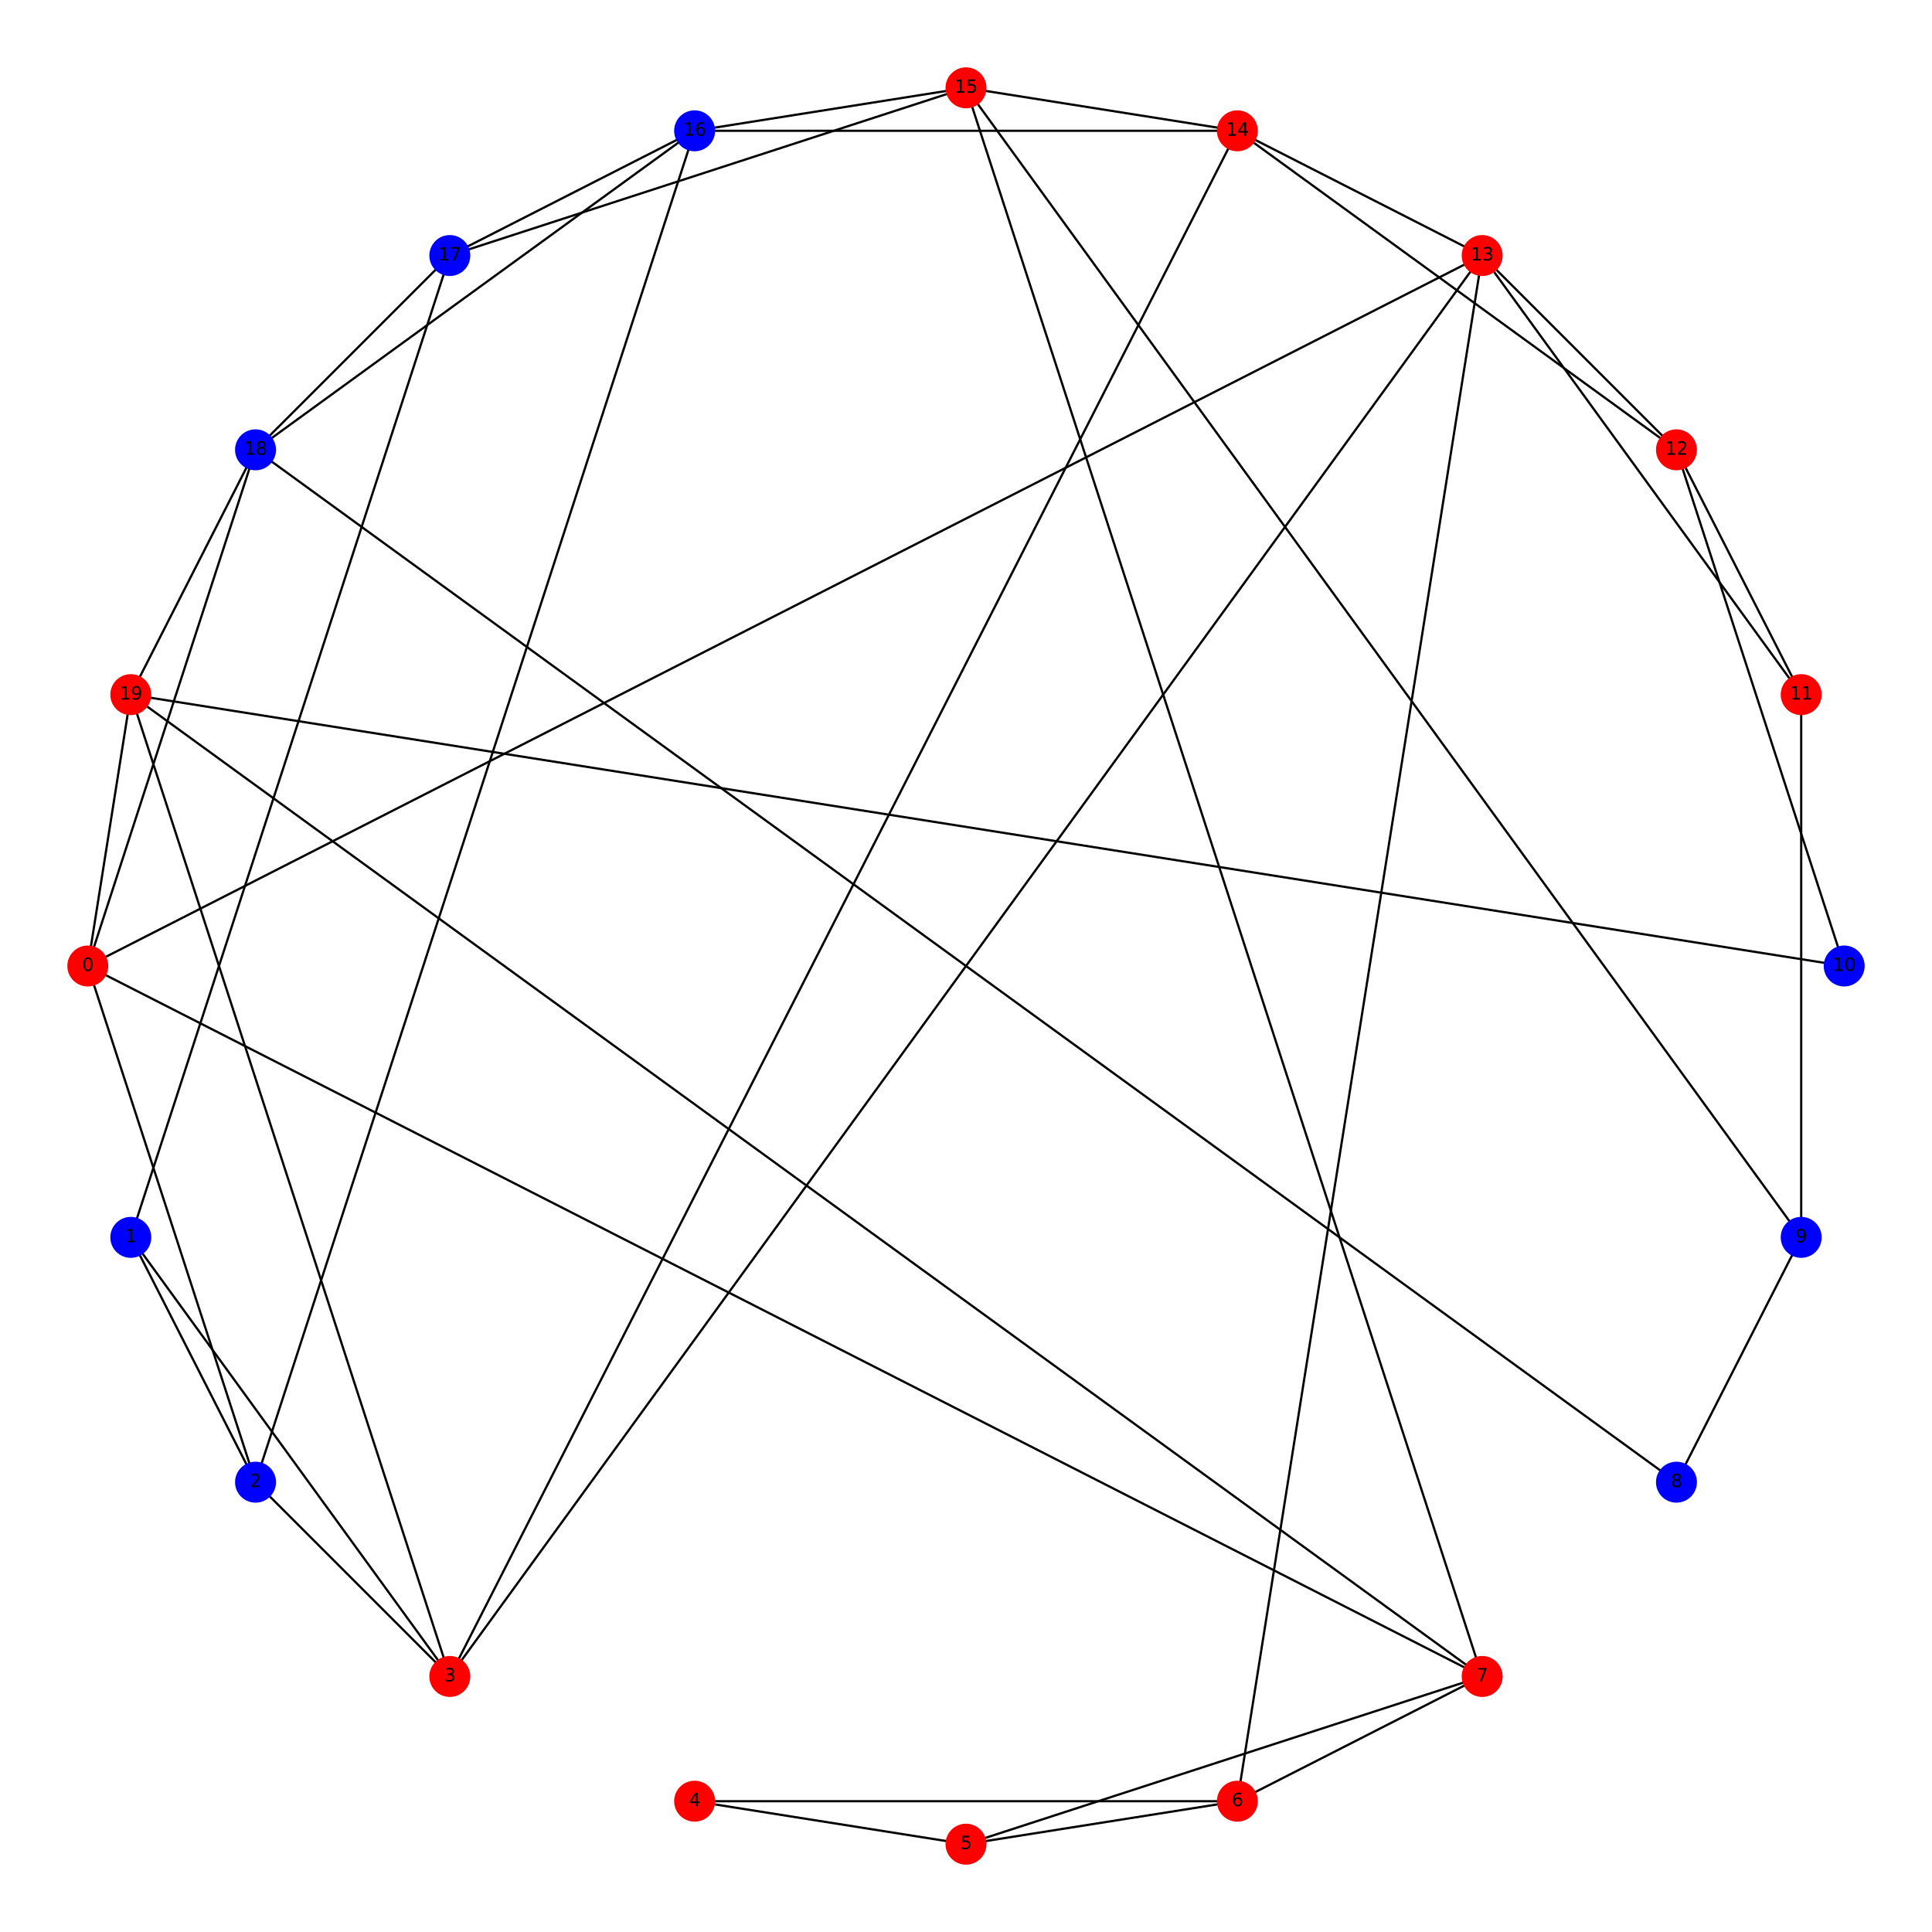 <svg xmlns="http://www.w3.org/2000/svg" xmlns:xlink="http://www.w3.org/1999/xlink" width="1152" height="1152" version="1.1" viewBox="0 0 864 864"><defs><style type="text/css">*{stroke-linecap:butt;stroke-linejoin:round}</style></defs><g id="figure_1"><g id="patch_1"><path d="M 0 864 L 864 864 L 864 0 L 0 0 z" style="fill:#fff"/></g><g id="axes_1"><g id="LineCollection_1"><path d="M 39.273 432 L 58.494 310.641" clip-path="url(#p6875b78b61)" style="fill:none;stroke:#000"/><path d="M 39.273 432 L 114.277 662.839" clip-path="url(#p6875b78b61)" style="fill:none;stroke:#000"/><path d="M 39.273 432 L 114.277 201.161" clip-path="url(#p6875b78b61)" style="fill:none;stroke:#000"/><path d="M 39.273 432 L 662.839 749.723" clip-path="url(#p6875b78b61)" style="fill:none;stroke:#000"/><path d="M 39.273 432 L 662.839 114.277" clip-path="url(#p6875b78b61)" style="fill:none;stroke:#000"/><path d="M 58.494 553.359 L 114.277 662.839" clip-path="url(#p6875b78b61)" style="fill:none;stroke:#000"/><path d="M 58.494 553.359 L 201.161 749.723" clip-path="url(#p6875b78b61)" style="fill:none;stroke:#000"/><path d="M 58.494 553.359 L 201.161 114.277" clip-path="url(#p6875b78b61)" style="fill:none;stroke:#000"/><path d="M 114.277 662.839 L 201.161 749.723" clip-path="url(#p6875b78b61)" style="fill:none;stroke:#000"/><path d="M 114.277 662.839 L 310.64 58.494" clip-path="url(#p6875b78b61)" style="fill:none;stroke:#000"/><path d="M 201.161 749.723 L 662.839 114.277" clip-path="url(#p6875b78b61)" style="fill:none;stroke:#000"/><path d="M 201.161 749.723 L 553.359 58.494" clip-path="url(#p6875b78b61)" style="fill:none;stroke:#000"/><path d="M 201.161 749.723 L 58.494 310.641" clip-path="url(#p6875b78b61)" style="fill:none;stroke:#000"/><path d="M 310.641 805.506 L 432 824.727" clip-path="url(#p6875b78b61)" style="fill:none;stroke:#000"/><path d="M 310.641 805.506 L 553.359 805.506" clip-path="url(#p6875b78b61)" style="fill:none;stroke:#000"/><path d="M 432 824.727 L 553.359 805.506" clip-path="url(#p6875b78b61)" style="fill:none;stroke:#000"/><path d="M 432 824.727 L 662.839 749.723" clip-path="url(#p6875b78b61)" style="fill:none;stroke:#000"/><path d="M 553.359 805.506 L 662.839 749.723" clip-path="url(#p6875b78b61)" style="fill:none;stroke:#000"/><path d="M 553.359 805.506 L 662.839 114.277" clip-path="url(#p6875b78b61)" style="fill:none;stroke:#000"/><path d="M 662.839 749.723 L 58.494 310.641" clip-path="url(#p6875b78b61)" style="fill:none;stroke:#000"/><path d="M 662.839 749.723 L 432 39.273" clip-path="url(#p6875b78b61)" style="fill:none;stroke:#000"/><path d="M 749.723 662.839 L 805.506 553.359" clip-path="url(#p6875b78b61)" style="fill:none;stroke:#000"/><path d="M 749.723 662.839 L 114.277 201.161" clip-path="url(#p6875b78b61)" style="fill:none;stroke:#000"/><path d="M 805.506 553.359 L 805.506 310.641" clip-path="url(#p6875b78b61)" style="fill:none;stroke:#000"/><path d="M 805.506 553.359 L 432 39.273" clip-path="url(#p6875b78b61)" style="fill:none;stroke:#000"/><path d="M 824.727 432 L 749.723 201.161" clip-path="url(#p6875b78b61)" style="fill:none;stroke:#000"/><path d="M 824.727 432 L 58.494 310.641" clip-path="url(#p6875b78b61)" style="fill:none;stroke:#000"/><path d="M 805.506 310.641 L 749.723 201.161" clip-path="url(#p6875b78b61)" style="fill:none;stroke:#000"/><path d="M 805.506 310.641 L 662.839 114.277" clip-path="url(#p6875b78b61)" style="fill:none;stroke:#000"/><path d="M 749.723 201.161 L 662.839 114.277" clip-path="url(#p6875b78b61)" style="fill:none;stroke:#000"/><path d="M 749.723 201.161 L 553.359 58.494" clip-path="url(#p6875b78b61)" style="fill:none;stroke:#000"/><path d="M 662.839 114.277 L 553.359 58.494" clip-path="url(#p6875b78b61)" style="fill:none;stroke:#000"/><path d="M 553.359 58.494 L 432 39.273" clip-path="url(#p6875b78b61)" style="fill:none;stroke:#000"/><path d="M 553.359 58.494 L 310.64 58.494" clip-path="url(#p6875b78b61)" style="fill:none;stroke:#000"/><path d="M 432 39.273 L 310.64 58.494" clip-path="url(#p6875b78b61)" style="fill:none;stroke:#000"/><path d="M 432 39.273 L 201.161 114.277" clip-path="url(#p6875b78b61)" style="fill:none;stroke:#000"/><path d="M 310.64 58.494 L 201.161 114.277" clip-path="url(#p6875b78b61)" style="fill:none;stroke:#000"/><path d="M 310.64 58.494 L 114.277 201.161" clip-path="url(#p6875b78b61)" style="fill:none;stroke:#000"/><path d="M 201.161 114.277 L 114.277 201.161" clip-path="url(#p6875b78b61)" style="fill:none;stroke:#000"/><path d="M 114.277 201.161 L 58.494 310.641" clip-path="url(#p6875b78b61)" style="fill:none;stroke:#000"/></g><g id="PathCollection_1"><defs><path id="C0_0_23517ee049" d="M 0 8.66 C 2.297 8.66 4.5 7.748 6.124 6.124 C 7.748 4.5 8.66 2.297 8.66 -0 C 8.66 -2.297 7.748 -4.5 6.124 -6.124 C 4.5 -7.748 2.297 -8.66 0 -8.66 C -2.297 -8.66 -4.5 -7.748 -6.124 -6.124 C -7.748 -4.5 -8.66 -2.297 -8.66 0 C -8.66 2.297 -7.748 4.5 -6.124 6.124 C -4.5 7.748 -2.297 8.66 0 8.66 z"/></defs><g clip-path="url(#p6875b78b61)"><use style="fill:red;stroke:red" x="39.273" y="432" xlink:href="#C0_0_23517ee049"/></g><g clip-path="url(#p6875b78b61)"><use style="fill:#00f;stroke:#00f" x="58.494" y="553.359" xlink:href="#C0_0_23517ee049"/></g><g clip-path="url(#p6875b78b61)"><use style="fill:#00f;stroke:#00f" x="114.277" y="662.839" xlink:href="#C0_0_23517ee049"/></g><g clip-path="url(#p6875b78b61)"><use style="fill:red;stroke:red" x="201.161" y="749.723" xlink:href="#C0_0_23517ee049"/></g><g clip-path="url(#p6875b78b61)"><use style="fill:red;stroke:red" x="310.641" y="805.506" xlink:href="#C0_0_23517ee049"/></g><g clip-path="url(#p6875b78b61)"><use style="fill:red;stroke:red" x="432" y="824.727" xlink:href="#C0_0_23517ee049"/></g><g clip-path="url(#p6875b78b61)"><use style="fill:red;stroke:red" x="553.359" y="805.506" xlink:href="#C0_0_23517ee049"/></g><g clip-path="url(#p6875b78b61)"><use style="fill:red;stroke:red" x="662.839" y="749.723" xlink:href="#C0_0_23517ee049"/></g><g clip-path="url(#p6875b78b61)"><use style="fill:#00f;stroke:#00f" x="749.723" y="662.839" xlink:href="#C0_0_23517ee049"/></g><g clip-path="url(#p6875b78b61)"><use style="fill:#00f;stroke:#00f" x="805.506" y="553.359" xlink:href="#C0_0_23517ee049"/></g><g clip-path="url(#p6875b78b61)"><use style="fill:#00f;stroke:#00f" x="824.727" y="432" xlink:href="#C0_0_23517ee049"/></g><g clip-path="url(#p6875b78b61)"><use style="fill:red;stroke:red" x="805.506" y="310.641" xlink:href="#C0_0_23517ee049"/></g><g clip-path="url(#p6875b78b61)"><use style="fill:red;stroke:red" x="749.723" y="201.161" xlink:href="#C0_0_23517ee049"/></g><g clip-path="url(#p6875b78b61)"><use style="fill:red;stroke:red" x="662.839" y="114.277" xlink:href="#C0_0_23517ee049"/></g><g clip-path="url(#p6875b78b61)"><use style="fill:red;stroke:red" x="553.359" y="58.494" xlink:href="#C0_0_23517ee049"/></g><g clip-path="url(#p6875b78b61)"><use style="fill:red;stroke:red" x="432" y="39.273" xlink:href="#C0_0_23517ee049"/></g><g clip-path="url(#p6875b78b61)"><use style="fill:#00f;stroke:#00f" x="310.64" y="58.494" xlink:href="#C0_0_23517ee049"/></g><g clip-path="url(#p6875b78b61)"><use style="fill:#00f;stroke:#00f" x="201.161" y="114.277" xlink:href="#C0_0_23517ee049"/></g><g clip-path="url(#p6875b78b61)"><use style="fill:#00f;stroke:#00f" x="114.277" y="201.161" xlink:href="#C0_0_23517ee049"/></g><g clip-path="url(#p6875b78b61)"><use style="fill:red;stroke:red" x="58.494" y="310.641" xlink:href="#C0_0_23517ee049"/></g></g><g id="text_1"><g clip-path="url(#p6875b78b61)"><g transform="translate(36.728 434.208)scale(0.08 -0.08)"><defs><path id="DejaVuSans-30" d="M 2034 4250 Q 1547 4250 1301 3770 Q 1056 3291 1056 2328 Q 1056 1369 1301 889 Q 1547 409 2034 409 Q 2525 409 2770 889 Q 3016 1369 3016 2328 Q 3016 3291 2770 3770 Q 2525 4250 2034 4250 z M 2034 4750 Q 2819 4750 3233 4129 Q 3647 3509 3647 2328 Q 3647 1150 3233 529 Q 2819 -91 2034 -91 Q 1250 -91 836 529 Q 422 1150 422 2328 Q 422 3509 836 4129 Q 1250 4750 2034 4750 z" transform="scale(0.016)"/></defs><use xlink:href="#DejaVuSans-30"/></g></g></g><g id="text_2"><g clip-path="url(#p6875b78b61)"><g transform="translate(55.949 555.567)scale(0.08 -0.08)"><defs><path id="DejaVuSans-31" d="M 794 531 L 1825 531 L 1825 4091 L 703 3866 L 703 4441 L 1819 4666 L 2450 4666 L 2450 531 L 3481 531 L 3481 0 L 794 0 L 794 531 z" transform="scale(0.016)"/></defs><use xlink:href="#DejaVuSans-31"/></g></g></g><g id="text_3"><g clip-path="url(#p6875b78b61)"><g transform="translate(111.732 665.047)scale(0.08 -0.08)"><defs><path id="DejaVuSans-32" d="M 1228 531 L 3431 531 L 3431 0 L 469 0 L 469 531 Q 828 903 1448 1529 Q 2069 2156 2228 2338 Q 2531 2678 2651 2914 Q 2772 3150 2772 3378 Q 2772 3750 2511 3984 Q 2250 4219 1831 4219 Q 1534 4219 1204 4116 Q 875 4013 500 3803 L 500 4441 Q 881 4594 1212 4672 Q 1544 4750 1819 4750 Q 2544 4750 2975 4387 Q 3406 4025 3406 3419 Q 3406 3131 3298 2873 Q 3191 2616 2906 2266 Q 2828 2175 2409 1742 Q 1991 1309 1228 531 z" transform="scale(0.016)"/></defs><use xlink:href="#DejaVuSans-32"/></g></g></g><g id="text_4"><g clip-path="url(#p6875b78b61)"><g transform="translate(198.616 751.931)scale(0.08 -0.08)"><defs><path id="DejaVuSans-33" d="M 2597 2516 Q 3050 2419 3304 2112 Q 3559 1806 3559 1356 Q 3559 666 3084 287 Q 2609 -91 1734 -91 Q 1441 -91 1130 -33 Q 819 25 488 141 L 488 750 Q 750 597 1062 519 Q 1375 441 1716 441 Q 2309 441 2620 675 Q 2931 909 2931 1356 Q 2931 1769 2642 2001 Q 2353 2234 1838 2234 L 1294 2234 L 1294 2753 L 1863 2753 Q 2328 2753 2575 2939 Q 2822 3125 2822 3475 Q 2822 3834 2567 4026 Q 2313 4219 1838 4219 Q 1578 4219 1281 4162 Q 984 4106 628 3988 L 628 4550 Q 988 4650 1302 4700 Q 1616 4750 1894 4750 Q 2613 4750 3031 4423 Q 3450 4097 3450 3541 Q 3450 3153 3228 2886 Q 3006 2619 2597 2516 z" transform="scale(0.016)"/></defs><use xlink:href="#DejaVuSans-33"/></g></g></g><g id="text_5"><g clip-path="url(#p6875b78b61)"><g transform="translate(308.096 807.713)scale(0.08 -0.08)"><defs><path id="DejaVuSans-34" d="M 2419 4116 L 825 1625 L 2419 1625 L 2419 4116 z M 2253 4666 L 3047 4666 L 3047 1625 L 3713 1625 L 3713 1100 L 3047 1100 L 3047 0 L 2419 0 L 2419 1100 L 313 1100 L 313 1709 L 2253 4666 z" transform="scale(0.016)"/></defs><use xlink:href="#DejaVuSans-34"/></g></g></g><g id="text_6"><g clip-path="url(#p6875b78b61)"><g transform="translate(429.455 826.935)scale(0.08 -0.08)"><defs><path id="DejaVuSans-35" d="M 691 4666 L 3169 4666 L 3169 4134 L 1269 4134 L 1269 2991 Q 1406 3038 1543 3061 Q 1681 3084 1819 3084 Q 2600 3084 3056 2656 Q 3513 2228 3513 1497 Q 3513 744 3044 326 Q 2575 -91 1722 -91 Q 1428 -91 1123 -41 Q 819 9 494 109 L 494 744 Q 775 591 1075 516 Q 1375 441 1709 441 Q 2250 441 2565 725 Q 2881 1009 2881 1497 Q 2881 1984 2565 2268 Q 2250 2553 1709 2553 Q 1456 2553 1204 2497 Q 953 2441 691 2322 L 691 4666 z" transform="scale(0.016)"/></defs><use xlink:href="#DejaVuSans-35"/></g></g></g><g id="text_7"><g clip-path="url(#p6875b78b61)"><g transform="translate(550.814 807.713)scale(0.08 -0.08)"><defs><path id="DejaVuSans-36" d="M 2113 2584 Q 1688 2584 1439 2293 Q 1191 2003 1191 1497 Q 1191 994 1439 701 Q 1688 409 2113 409 Q 2538 409 2786 701 Q 3034 994 3034 1497 Q 3034 2003 2786 2293 Q 2538 2584 2113 2584 z M 3366 4563 L 3366 3988 Q 3128 4100 2886 4159 Q 2644 4219 2406 4219 Q 1781 4219 1451 3797 Q 1122 3375 1075 2522 Q 1259 2794 1537 2939 Q 1816 3084 2150 3084 Q 2853 3084 3261 2657 Q 3669 2231 3669 1497 Q 3669 778 3244 343 Q 2819 -91 2113 -91 Q 1303 -91 875 529 Q 447 1150 447 2328 Q 447 3434 972 4092 Q 1497 4750 2381 4750 Q 2619 4750 2861 4703 Q 3103 4656 3366 4563 z" transform="scale(0.016)"/></defs><use xlink:href="#DejaVuSans-36"/></g></g></g><g id="text_8"><g clip-path="url(#p6875b78b61)"><g transform="translate(660.294 751.93)scale(0.08 -0.08)"><defs><path id="DejaVuSans-37" d="M 525 4666 L 3525 4666 L 3525 4397 L 1831 0 L 1172 0 L 2766 4134 L 525 4134 L 525 4666 z" transform="scale(0.016)"/></defs><use xlink:href="#DejaVuSans-37"/></g></g></g><g id="text_9"><g clip-path="url(#p6875b78b61)"><g transform="translate(747.178 665.047)scale(0.08 -0.08)"><defs><path id="DejaVuSans-38" d="M 2034 2216 Q 1584 2216 1326 1975 Q 1069 1734 1069 1313 Q 1069 891 1326 650 Q 1584 409 2034 409 Q 2484 409 2743 651 Q 3003 894 3003 1313 Q 3003 1734 2745 1975 Q 2488 2216 2034 2216 z M 1403 2484 Q 997 2584 770 2862 Q 544 3141 544 3541 Q 544 4100 942 4425 Q 1341 4750 2034 4750 Q 2731 4750 3128 4425 Q 3525 4100 3525 3541 Q 3525 3141 3298 2862 Q 3072 2584 2669 2484 Q 3125 2378 3379 2068 Q 3634 1759 3634 1313 Q 3634 634 3220 271 Q 2806 -91 2034 -91 Q 1263 -91 848 271 Q 434 634 434 1313 Q 434 1759 690 2068 Q 947 2378 1403 2484 z M 1172 3481 Q 1172 3119 1398 2916 Q 1625 2713 2034 2713 Q 2441 2713 2670 2916 Q 2900 3119 2900 3481 Q 2900 3844 2670 4047 Q 2441 4250 2034 4250 Q 1625 4250 1398 4047 Q 1172 3844 1172 3481 z" transform="scale(0.016)"/></defs><use xlink:href="#DejaVuSans-38"/></g></g></g><g id="text_10"><g clip-path="url(#p6875b78b61)"><g transform="translate(802.961 555.567)scale(0.08 -0.08)"><defs><path id="DejaVuSans-39" d="M 703 97 L 703 672 Q 941 559 1184 500 Q 1428 441 1663 441 Q 2288 441 2617 861 Q 2947 1281 2994 2138 Q 2813 1869 2534 1725 Q 2256 1581 1919 1581 Q 1219 1581 811 2004 Q 403 2428 403 3163 Q 403 3881 828 4315 Q 1253 4750 1959 4750 Q 2769 4750 3195 4129 Q 3622 3509 3622 2328 Q 3622 1225 3098 567 Q 2575 -91 1691 -91 Q 1453 -91 1209 -44 Q 966 3 703 97 z M 1959 2075 Q 2384 2075 2632 2365 Q 2881 2656 2881 3163 Q 2881 3666 2632 3958 Q 2384 4250 1959 4250 Q 1534 4250 1286 3958 Q 1038 3666 1038 3163 Q 1038 2656 1286 2365 Q 1534 2075 1959 2075 z" transform="scale(0.016)"/></defs><use xlink:href="#DejaVuSans-39"/></g></g></g><g id="text_11"><g clip-path="url(#p6875b78b61)"><g transform="translate(819.637 434.207)scale(0.08 -0.08)"><use xlink:href="#DejaVuSans-31"/><use x="63.623" xlink:href="#DejaVuSans-30"/></g></g></g><g id="text_12"><g clip-path="url(#p6875b78b61)"><g transform="translate(800.416 312.848)scale(0.08 -0.08)"><use xlink:href="#DejaVuSans-31"/><use x="63.623" xlink:href="#DejaVuSans-31"/></g></g></g><g id="text_13"><g clip-path="url(#p6875b78b61)"><g transform="translate(744.633 203.368)scale(0.08 -0.08)"><use xlink:href="#DejaVuSans-31"/><use x="63.623" xlink:href="#DejaVuSans-32"/></g></g></g><g id="text_14"><g clip-path="url(#p6875b78b61)"><g transform="translate(657.749 116.484)scale(0.08 -0.08)"><use xlink:href="#DejaVuSans-31"/><use x="63.623" xlink:href="#DejaVuSans-33"/></g></g></g><g id="text_15"><g clip-path="url(#p6875b78b61)"><g transform="translate(548.269 60.702)scale(0.08 -0.08)"><use xlink:href="#DejaVuSans-31"/><use x="63.623" xlink:href="#DejaVuSans-34"/></g></g></g><g id="text_16"><g clip-path="url(#p6875b78b61)"><g transform="translate(426.91 41.48)scale(0.08 -0.08)"><use xlink:href="#DejaVuSans-31"/><use x="63.623" xlink:href="#DejaVuSans-35"/></g></g></g><g id="text_17"><g clip-path="url(#p6875b78b61)"><g transform="translate(305.55 60.702)scale(0.08 -0.08)"><use xlink:href="#DejaVuSans-31"/><use x="63.623" xlink:href="#DejaVuSans-36"/></g></g></g><g id="text_18"><g clip-path="url(#p6875b78b61)"><g transform="translate(196.071 116.484)scale(0.08 -0.08)"><use xlink:href="#DejaVuSans-31"/><use x="63.623" xlink:href="#DejaVuSans-37"/></g></g></g><g id="text_19"><g clip-path="url(#p6875b78b61)"><g transform="translate(109.187 203.368)scale(0.08 -0.08)"><use xlink:href="#DejaVuSans-31"/><use x="63.623" xlink:href="#DejaVuSans-38"/></g></g></g><g id="text_20"><g clip-path="url(#p6875b78b61)"><g transform="translate(53.404 312.848)scale(0.08 -0.08)"><use xlink:href="#DejaVuSans-31"/><use x="63.623" xlink:href="#DejaVuSans-39"/></g></g></g></g></g><defs><clipPath id="p6875b78b61"><rect width="864" height="864" x="0" y="0"/></clipPath></defs></svg>